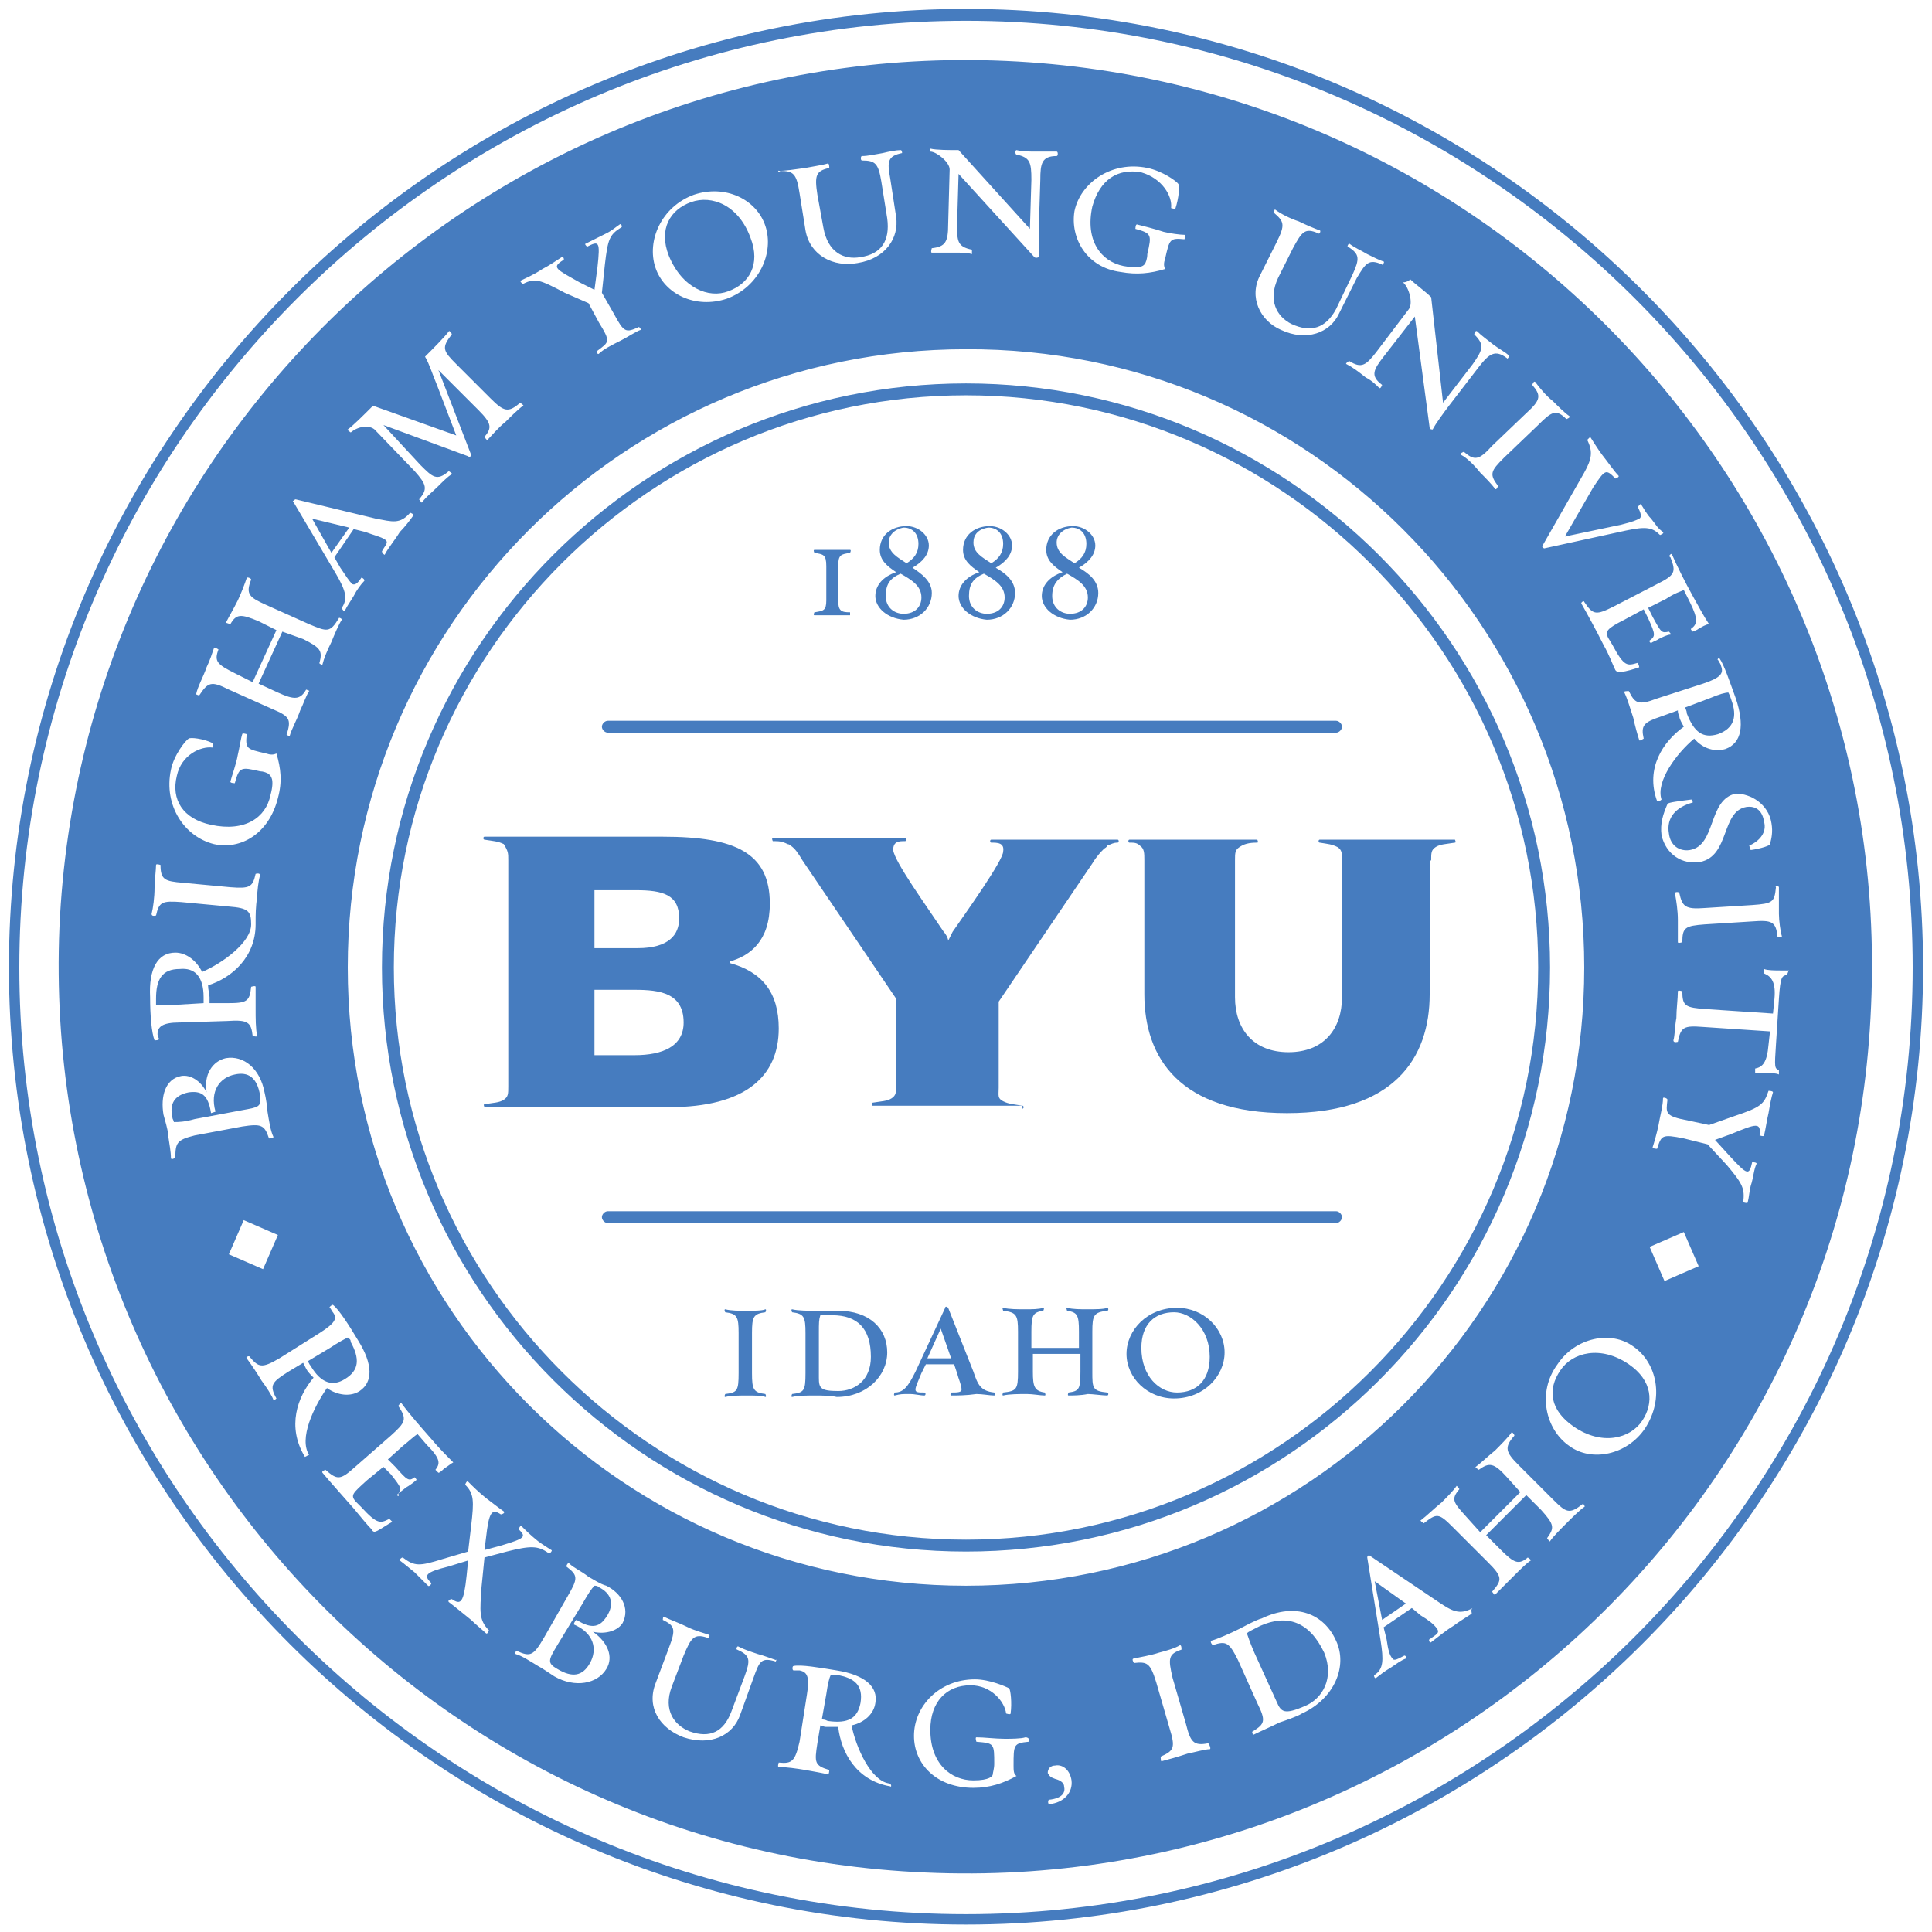 <?xml version="1.0" encoding="utf-8"?>
<!-- Generator: Adobe Illustrator 18.0.0, SVG Export Plug-In . SVG Version: 6.00 Build 0)  -->
<!DOCTYPE svg PUBLIC "-//W3C//DTD SVG 1.1//EN" "http://www.w3.org/Graphics/SVG/1.1/DTD/svg11.dtd">
<svg version="1.1" id="Layer_1" xmlns="http://www.w3.org/2000/svg" xmlns:xlink="http://www.w3.org/1999/xlink" x="0px" y="0px"
	 viewBox="0 0 130 130" enable-background="new 0 0 130 130" xml:space="preserve">
<g>
	<path fill="#467CBF" d="M109.6,91.8c-1.9-1.3-3.8-0.8-4.6,0.4c-0.9,1.3-0.7,2.7,0.9,3.8c1.9,1.3,3.8,0.8,4.6-0.4
		C111.3,94.4,111.2,92.9,109.6,91.8"/>
	<path fill="#467CBF" d="M1.3,65.1C1.3,30,29.9,1.4,65,1.4c35.1,0,63.7,28.6,63.7,63.7c0,35.1-28.6,63.7-63.7,63.7
		C29.9,128.8,1.3,100.2,1.3,65.1 M0.6,65.1c0,35.5,28.9,64.4,64.4,64.4c35.5,0,64.4-28.9,64.4-64.4S100.5,0.6,65,0.6
		C29.5,0.6,0.6,29.6,0.6,65.1"/>
	<path fill="#467CBF" d="M26.5,65.1c0-21.2,17.3-38.5,38.5-38.5s38.5,17.3,38.5,38.5c0,21.2-17.3,38.5-38.5,38.5
		S26.5,86.3,26.5,65.1 M25.7,65.1c0,21.6,17.6,39.3,39.3,39.3s39.3-17.6,39.3-39.3S86.6,25.8,65,25.8S25.7,43.4,25.7,65.1"/>
	<path fill="#467CBF" d="M56.1,41.4c-0.4,0-1,0-1.3,0c-0.1,0,0-0.2,0-0.2c0.6-0.1,0.8-0.1,0.8-0.8v-2.3c0-0.8-0.2-0.8-0.8-0.9
		c0,0-0.1-0.2,0-0.2c0.3,0,0.9,0,1.3,0c0.3,0,0.9,0,1.1,0c0.1,0,0,0.2,0,0.2c-0.6,0.1-0.8,0.1-0.8,0.9v2.3c0,0.7,0.2,0.8,0.8,0.8
		c0,0,0,0.2,0,0.2C57,41.4,56.4,41.4,56.1,41.4"/>
	<path fill="#467CBF" d="M59.8,36.5c0,0.7,0.6,1,1.2,1.4c0.5-0.3,0.8-0.7,0.8-1.3c0-0.7-0.4-1.1-1-1.1C60.2,35.6,59.8,36,59.8,36.5
		 M59.6,40.1c0,0.8,0.6,1.2,1.2,1.2c0.8,0,1.2-0.5,1.2-1.1c0-0.8-0.7-1.2-1.4-1.6C59.9,38.9,59.6,39.3,59.6,40.1 M58.9,40.1
		c0-0.7,0.5-1.3,1.4-1.6c-0.6-0.4-1.1-0.8-1.1-1.5c0-1,0.8-1.6,1.8-1.6c0.8,0,1.5,0.6,1.5,1.3c0,0.6-0.4,1.1-1.1,1.5
		c0.6,0.4,1.3,0.9,1.3,1.7c0,1-0.8,1.8-1.9,1.8C59.7,41.6,58.9,40.9,58.9,40.1"/>
	<path fill="#467CBF" d="M65.5,36.5c0,0.7,0.6,1,1.2,1.4c0.5-0.3,0.8-0.7,0.8-1.3c0-0.7-0.4-1.1-1-1.1C65.8,35.6,65.5,36,65.5,36.5
		 M65.2,40.1c0,0.8,0.6,1.2,1.2,1.2c0.8,0,1.2-0.5,1.2-1.1c0-0.8-0.7-1.2-1.4-1.6C65.5,38.9,65.2,39.3,65.2,40.1 M64.5,40.1
		c0-0.7,0.5-1.3,1.4-1.6c-0.6-0.4-1.1-0.8-1.1-1.5c0-1,0.8-1.6,1.8-1.6c0.8,0,1.5,0.6,1.5,1.3c0,0.6-0.4,1.1-1.1,1.5
		c0.7,0.4,1.3,0.9,1.3,1.7c0,1-0.8,1.8-1.9,1.8C65.3,41.6,64.5,40.9,64.5,40.1"/>
	<path fill="#467CBF" d="M71.1,36.5c0,0.7,0.6,1,1.2,1.4c0.5-0.3,0.8-0.7,0.8-1.3c0-0.7-0.4-1.1-1-1.1C71.5,35.6,71.1,36,71.1,36.5
		 M70.8,40.1c0,0.8,0.6,1.2,1.2,1.2c0.8,0,1.2-0.5,1.2-1.1c0-0.8-0.7-1.2-1.4-1.6C71.2,38.9,70.8,39.3,70.8,40.1 M70.1,40.1
		c0-0.7,0.5-1.3,1.4-1.6c-0.6-0.4-1.1-0.8-1.1-1.5c0-1,0.8-1.6,1.8-1.6c0.8,0,1.5,0.6,1.5,1.3c0,0.6-0.4,1.1-1.1,1.5
		c0.7,0.4,1.3,0.9,1.3,1.7c0,1-0.8,1.8-1.9,1.8C70.9,41.6,70.1,40.9,70.1,40.1"/>
	<path fill="#467CBF" d="M17.5,73.7c-0.2-1.2-0.8-1.6-1.7-1.4c-1,0.2-1.7,1.1-1.3,2.5c0,0-0.3,0.1-0.3,0.1c-0.2-1.3-0.7-1.5-1.5-1.4
		c-1,0.2-1.3,0.8-1.1,1.7c0,0.1,0.1,0.2,0.1,0.3c0.3,0,0.7,0,1.4-0.2l3.2-0.6C17.4,74.5,17.6,74.5,17.5,73.7"/>
	<path fill="#467CBF" d="M12,67.6l1.7-0.1c0-0.1,0-0.2,0-0.4c0-1.4-0.6-2-1.6-1.9c-1.2,0-1.6,0.7-1.6,2c0,0.2,0,0.2,0,0.4
		C10.8,67.6,11.2,67.6,12,67.6"/>
	<polygon fill="#467CBF" points="21,34.9 22.3,37.2 23.5,35.5 	"/>
	<path fill="#467CBF" d="M49,19.6c1.4-0.5,2.2-1.8,1.5-3.6c-0.8-2.2-2.6-2.9-4-2.4c-1.4,0.5-2.2,1.8-1.5,3.6
		C45.9,19.4,47.7,20.1,49,19.6"/>
	<path fill="#467CBF" d="M116.3,46.6c-0.2,0-0.6,0.1-1.3,0.4l-1.6,0.6c0,0.1,0.1,0.2,0.1,0.4c0.5,1.3,1.1,1.7,2.1,1.4
		c1.1-0.4,1.3-1.2,0.9-2.3C116.4,46.8,116.4,46.8,116.3,46.6"/>
	<path fill="#467CBF" d="M23.4,90c-0.2,0.1-0.6,0.3-1.2,0.7l-1.5,0.9c0.1,0.1,0.1,0.2,0.2,0.3c0.7,1.2,1.5,1.4,2.3,0.9
		c1-0.6,1-1.4,0.4-2.5C23.6,90.1,23.5,90.1,23.4,90"/>
	<path fill="#467CBF" d="M40.3,106.8c-0.1-0.1-0.2-0.1-0.3-0.1c-0.2,0.2-0.4,0.5-0.8,1.2l-1.7,2.8c-0.6,1-0.7,1.2,0,1.6
		c1,0.6,1.7,0.5,2.2-0.4c0.5-0.9,0.3-2-1.1-2.6c0,0,0.1-0.3,0.2-0.3c1.1,0.7,1.6,0.4,2-0.2C41.4,107.9,41.1,107.2,40.3,106.8"/>
	<path fill="#467CBF" d="M57.9,114.6c0.2-1.2-0.4-1.7-1.6-1.9c-0.2,0-0.2,0-0.4,0c-0.1,0.2-0.2,0.6-0.3,1.3l-0.3,1.7
		c0.1,0,0.2,0,0.4,0.1C57.1,116,57.7,115.6,57.9,114.6"/>
	<path fill="#467CBF" d="M84.8,109.4c-0.6,0.3-0.8,0.4-0.9,0.5c0.1,0.3,0.2,0.6,0.5,1.3l1.5,3.3c0.3,0.7,0.5,0.9,1.9,0.3
		c1.2-0.5,2-1.9,1.3-3.6C88.1,109.1,86.6,108.6,84.8,109.4"/>
	<polygon fill="#467CBF" points="93,109 94.6,107.9 92.5,106.4 	"/>
	<path fill="#467CBF" d="M120.2,65.6c-0.3,0.1-0.4,0.1-0.5,1.6l-0.2,3.1c-0.1,1.5-0.1,1.6,0.2,1.7c0,0,0,0.3,0,0.3
		c-0.2-0.1-0.6-0.1-0.9-0.1c-0.2,0-0.5,0-0.7,0c0,0,0-0.3,0-0.3c0.5-0.1,0.8-0.4,0.9-1.6l0.1-0.9l-4.5-0.3c-1.3-0.1-1.5,0-1.7,1
		c0,0-0.3,0.1-0.3-0.1c0.1-0.3,0.1-1,0.2-1.5c0-0.6,0.1-1.3,0.1-1.8c0-0.1,0.3,0,0.3,0c0,1,0.2,1.1,1.6,1.2l4.5,0.3l0.1-1
		c0.1-1.1-0.2-1.5-0.7-1.7c0-0.1,0-0.3,0-0.3c0.2,0.1,0.8,0.1,1.1,0.1c0.1,0,0.3,0,0.6,0C120.3,65.3,120.3,65.6,120.2,65.6
		 M119,74.9c-0.1,0.4-0.2,1.1-0.3,1.5c0,0.1-0.3,0-0.3,0c0.1-0.9-0.2-0.8-1.9-0.1l-1.1,0.4l1,1.1c1.2,1.3,1.3,1.3,1.5,0.4
		c0,0,0.3,0,0.3,0.1c-0.2,0.4-0.2,0.9-0.4,1.5c-0.1,0.4-0.1,0.7-0.2,1.1c0,0.1-0.3,0-0.3,0c0.1-0.9,0-1.2-1.1-2.5l-1.3-1.4l-1.6-0.4
		c-1.5-0.3-1.5-0.2-1.8,0.7c0,0-0.3,0-0.3-0.1c0.1-0.3,0.3-1,0.4-1.5c0.1-0.6,0.3-1.3,0.3-1.8c0-0.1,0.3,0,0.3,0.1
		c-0.1,0.9-0.2,1.1,1.4,1.4l1.4,0.3l1.7-0.6c1.8-0.6,2-0.8,2.3-1.7c0,0,0.3,0,0.3,0.1C119.2,73.8,119.1,74.3,119,74.9 M112,86.2
		l-1-2.3l2.3-1l1,2.3L112,86.2z M110.7,96.1c-1.2,1.8-3.6,2.3-5.1,1.2c-1.6-1.1-2.2-3.6-0.8-5.5c1.2-1.8,3.6-2.3,5.1-1.2
		C111.5,91.7,112,94.1,110.7,96.1 M106.6,101.4c-0.3,0.2-0.9,0.8-1.2,1.1c-0.4,0.4-0.9,0.9-1.1,1.2c0,0.1-0.2-0.2-0.2-0.2
		c0.5-0.7,0.5-0.9-0.4-1.9l-1-1l-2.7,2.7l1,1c0.9,0.9,1.2,1,1.8,0.5c0,0,0.3,0.2,0.2,0.2c-0.3,0.2-0.7,0.6-1.1,1
		c-0.4,0.4-1,1-1.3,1.3c0,0.1-0.2-0.2-0.2-0.2c0.7-0.8,0.7-1-0.3-2l-2.3-2.3c-1-1-1.1-1-2-0.3c0,0-0.3-0.2-0.2-0.2
		c0.4-0.3,0.9-0.8,1.4-1.2c0.3-0.3,0.8-0.8,1-1.1c0-0.1,0.2,0.2,0.2,0.2c-0.6,0.7-0.4,0.9,0.5,1.9l0.9,1l2.7-2.7l-0.9-1
		c-0.9-1-1.2-1-1.9-0.5c0,0-0.3-0.2-0.2-0.2c0.4-0.3,0.8-0.7,1.3-1.1c0.3-0.3,0.9-0.9,1.1-1.2c0-0.1,0.2,0.1,0.2,0.2
		c-0.7,0.8-0.6,1.1,0.3,2l2.3,2.3c0.9,0.9,1.1,1,2,0.3C106.5,101.1,106.7,101.4,106.6,101.4 M99,108.6c-0.3,0.2-0.8,0.5-1.2,0.8
		c-0.5,0.3-1.1,0.8-1.5,1.1c-0.1,0.1-0.2-0.2-0.1-0.2c0.4-0.3,0.7-0.4,0.5-0.7c-0.2-0.3-0.6-0.6-1.1-0.9l-0.6-0.5l-1.9,1.3l0.2,0.8
		c0.1,0.7,0.2,1.1,0.4,1.3c0.1,0.2,0.4,0,0.8-0.2c0.1,0,0.2,0.2,0.1,0.2c-0.3,0.1-0.7,0.4-1,0.6c-0.5,0.3-0.6,0.4-1,0.7
		c-0.1,0.1-0.2-0.2-0.1-0.2c0.6-0.4,0.6-1,0.4-2.3l-0.9-5.6c0-0.1,0.1-0.2,0.2-0.1l4.6,3.1c0.9,0.6,1.4,0.9,2.3,0.4
		C98.9,108.3,99.1,108.6,99,108.6 M87.6,115.3c-0.3,0.2-1.2,0.5-1.5,0.6c-0.6,0.3-1.3,0.6-1.7,0.8c-0.1,0.1-0.2-0.2-0.1-0.2
		c0.8-0.5,0.9-0.7,0.3-1.9l-1.3-2.9c-0.6-1.2-0.8-1.3-1.7-1c0,0-0.2-0.2-0.1-0.3c0.4-0.1,1.3-0.5,1.9-0.8c0.2-0.1,1.1-0.6,1.5-0.7
		c2.3-1.1,4.2-0.3,5,1.5C90.7,112.1,89.8,114.3,87.6,115.3 M81.4,117.7c-0.3,0-1,0.2-1.5,0.3c-0.6,0.2-1.3,0.4-1.7,0.5
		c-0.1,0.1-0.1-0.2-0.1-0.3c0.9-0.4,1-0.6,0.6-1.9l-0.9-3.1c-0.4-1.3-0.6-1.4-1.5-1.3c0,0-0.2-0.3,0-0.3c0.4-0.1,1.1-0.2,1.7-0.4
		c0.4-0.1,1.1-0.3,1.4-0.5c0.1,0,0.1,0.2,0.1,0.3c-0.9,0.3-0.9,0.6-0.6,1.9l0.9,3.1c0.3,1.2,0.5,1.5,1.5,1.3
		C81.4,117.4,81.5,117.7,81.4,117.7 M70.6,121.4c-0.1,0-0.1-0.3,0-0.3c0.9-0.1,1.1-0.5,1-0.9c0-0.2-0.2-0.4-0.6-0.5
		c-0.3-0.1-0.4-0.2-0.5-0.4c0-0.3,0.2-0.5,0.5-0.5c0.5-0.1,1,0.3,1.1,1C72.2,120.6,71.6,121.3,70.6,121.4 M69.2,117.2
		c-1,0.1-1,0.2-1,1.6c0,0.3,0,0.6,0.2,0.7c-0.9,0.5-1.8,0.8-2.9,0.8c-2.5,0-4-1.6-4-3.5c0-2,1.7-3.8,4.1-3.8c1,0,2.1,0.5,2.3,0.6
		c0.1,0.1,0.2,1,0.1,1.7c0,0.1-0.3,0-0.3,0c-0.1-0.8-1-1.9-2.4-1.9c-1.6,0-2.7,1.1-2.7,3c0,2.3,1.4,3.4,2.9,3.4
		c1.1,0,1.3-0.3,1.3-0.4c0-0.1,0.1-0.4,0.1-0.7c0-1.4,0-1.4-1.2-1.5c0,0-0.1-0.3,0-0.3c0.5,0,1.3,0.1,1.9,0.1c0.4,0,1.1,0,1.4-0.1
		C69.3,116.9,69.3,117.2,69.2,117.2 M59.9,120.2c-2.3-0.4-3.3-2.3-3.5-4c-0.3,0-0.6,0-0.8,0c-0.2,0-0.3-0.1-0.4-0.1l-0.2,1.2
		c-0.2,1.3-0.2,1.5,0.8,1.8c0,0,0,0.3-0.1,0.3c-0.3-0.1-1-0.2-1.5-0.3c-0.6-0.1-1.3-0.2-1.8-0.2c-0.1,0,0-0.3,0-0.3
		c0.9,0.1,1.1-0.1,1.4-1.4l0.5-3.2c0.2-1.2,0-1.5-0.5-1.6c-0.1,0-0.2,0-0.4,0c-0.1,0-0.1-0.3,0-0.3c0.5-0.1,1.7,0.1,2.9,0.3
		c1.9,0.3,2.8,1.1,2.6,2.2c-0.1,0.7-0.7,1.3-1.6,1.5c0.3,1.5,1.3,3.7,2.5,3.9C60,120,60,120.3,59.9,120.2 M52.2,111.8
		c-1-0.3-1.1,0-1.5,1.1l-0.9,2.5c-0.5,1.4-2,2.1-3.8,1.5c-1.6-0.6-2.5-2-1.9-3.6l0.9-2.4c0.5-1.3,0.4-1.5-0.4-1.9c0,0,0-0.3,0.1-0.2
		c0.4,0.2,1,0.4,1.6,0.7c0.4,0.2,1.1,0.4,1.4,0.5c0.1,0,0,0.3-0.1,0.2c-0.9-0.3-1.1,0-1.6,1.2l-0.8,2.1c-0.6,1.6,0.2,2.6,1.2,3
		c1.4,0.5,2.3,0,2.8-1.3l0.9-2.4c0.4-1.1,0.4-1.4-0.5-1.8c-0.1,0,0-0.3,0.1-0.2c0.4,0.2,0.7,0.3,1.3,0.5c0.4,0.1,0.9,0.3,1.2,0.4
		C52.3,111.6,52.2,111.8,52.2,111.8 M41.9,109.2c-0.3,0.5-1.1,0.8-2,0.6c1,0.7,1.4,1.7,0.9,2.5c-0.6,1-2.1,1.3-3.5,0.5
		c-0.3-0.2-0.9-0.6-1.1-0.7c-0.5-0.3-1.1-0.7-1.5-0.8c-0.1-0.1,0.1-0.3,0.1-0.2c0.9,0.4,1.1,0.3,1.8-0.9l1.6-2.8
		c0.7-1.2,0.7-1.4-0.1-2c0,0,0.1-0.3,0.2-0.2c0.3,0.3,0.8,0.5,1.3,0.9c0.2,0.1,0.8,0.5,1.2,0.6C41.8,107.2,42.4,108.2,41.9,109.2
		 M32.9,109.7c0,0-0.1,0.3-0.2,0.2c-0.2-0.2-0.7-0.6-1-0.9c-0.5-0.4-1.1-0.9-1.5-1.2c-0.1-0.1,0.1-0.2,0.2-0.2
		c0.6,0.4,0.8,0.3,1-1.6l0.1-1l-1.3,0.4c-1.6,0.4-1.7,0.6-1.2,1.1c0.1,0-0.1,0.3-0.2,0.2c-0.2-0.2-0.6-0.6-0.9-0.9
		c-0.5-0.4-0.6-0.5-1-0.8c-0.1,0,0.1-0.2,0.2-0.2c0.8,0.6,1.1,0.6,2.7,0.1l1.7-0.5l0.2-1.7c0.2-1.7,0.2-2.2-0.4-2.8
		c0,0,0.1-0.3,0.2-0.2c0.3,0.3,0.7,0.7,1.2,1.1c0.4,0.3,0.9,0.7,1.2,0.9c0.1,0.1-0.1,0.2-0.2,0.2c-0.6-0.4-0.8-0.2-1,1.6l-0.1,0.8
		l1.1-0.3c1.7-0.5,1.7-0.6,1.2-1.1c0,0,0.1-0.3,0.2-0.2c0.3,0.3,0.6,0.6,1.1,1c0.4,0.3,0.6,0.4,0.9,0.6c0.1,0-0.1,0.3-0.2,0.2
		c-0.7-0.5-1.2-0.5-2.8-0.1l-1.5,0.4l-0.2,2C32.3,108.4,32.2,109,32.9,109.7 M26.7,100.6c0.4-0.4,0.3-0.5-0.4-1.4l-0.5-0.5l-1.1,0.9
		c-1,0.9-1.1,1-0.8,1.4l0.4,0.4c1.1,1.2,1.3,1.1,1.9,0.8c0,0,0.2,0.2,0.2,0.2c-0.2,0.1-0.8,0.5-1,0.6c-0.2,0.1-0.3,0.1-0.4-0.1
		c-0.3-0.3-0.7-0.8-1.2-1.4c-0.7-0.8-1.6-1.8-2.1-2.4c-0.1-0.1,0.2-0.2,0.2-0.2c0.8,0.7,1,0.7,2-0.2l2.4-2.1c1-0.9,1.1-1.1,0.5-2
		c0,0,0.2-0.3,0.2-0.2c0.5,0.7,1.3,1.6,2,2.4c0.5,0.6,1,1.1,1.5,1.6c-0.2,0.1-0.4,0.3-0.6,0.4c-0.1,0.1-0.3,0.3-0.4,0.3
		c0,0-0.2-0.2-0.2-0.2c0.3-0.4,0.4-0.7-0.6-1.7l-0.6-0.7c-0.2,0.1-0.5,0.4-1,0.8l-1,0.9l0.5,0.5c0.8,0.9,0.9,1,1.3,0.7
		c0,0,0.2,0.2,0.1,0.2c-0.1,0.1-0.5,0.4-0.7,0.5c-0.1,0.1-0.4,0.3-0.5,0.4C26.9,100.8,26.7,100.6,26.7,100.6 M20.5,98
		c-1.2-2-0.5-4,0.6-5.3c-0.2-0.2-0.4-0.4-0.5-0.6c-0.1-0.2-0.1-0.2-0.2-0.4l-1,0.6c-1.1,0.7-1.3,0.9-0.8,1.8c0,0-0.2,0.2-0.2,0.1
		c-0.1-0.3-0.5-0.9-0.8-1.3c-0.3-0.5-0.7-1.1-1-1.5c-0.1-0.1,0.2-0.2,0.2-0.1c0.6,0.7,0.8,0.8,2,0.1l2.7-1.7c1.1-0.7,1.2-1,0.9-1.4
		c-0.1-0.1-0.1-0.2-0.2-0.3c-0.1,0,0.1-0.2,0.2-0.2c0.4,0.3,1.1,1.4,1.7,2.4c1,1.6,1,2.8,0.1,3.4c-0.6,0.4-1.5,0.3-2.2-0.2
		c-0.9,1.3-1.9,3.4-1.2,4.5C20.7,97.9,20.5,98.1,20.5,98 M16.4,82.1l2.3,1l-1,2.3l-2.3-1L16.4,82.1z M11.8,77.9c0,0-0.3,0.2-0.3,0
		c0-0.4-0.1-0.9-0.2-1.6c0-0.3-0.2-0.9-0.3-1.3c-0.2-1.2,0.1-2.4,1.2-2.6c0.6-0.1,1.3,0.3,1.7,1.1c-0.2-1.2,0.4-2.1,1.3-2.3
		c1.2-0.2,2.3,0.7,2.6,2.3c0.1,0.4,0.2,1.1,0.2,1.3c0.1,0.6,0.2,1.3,0.4,1.7c0,0.1-0.3,0.1-0.3,0.1c-0.3-0.9-0.5-1-1.8-0.8l-3.2,0.6
		C11.9,76.7,11.8,76.9,11.8,77.9 M10.7,69.9c0,0.1-0.2,0.1-0.3,0.1c-0.2-0.5-0.3-1.7-0.3-2.9c-0.1-1.9,0.5-3,1.7-3
		c0.7,0,1.4,0.5,1.8,1.3c1.4-0.6,3.3-2,3.3-3.2c0-0.9-0.2-1.1-1.5-1.2l-3.2-0.3c-1.3-0.1-1.5,0-1.7,0.9c0,0-0.3,0.1-0.3-0.1
		c0.1-0.4,0.2-1.1,0.2-1.8c0-0.4,0.1-1.2,0.1-1.5c0-0.1,0.3,0,0.3,0c0,1,0.3,1.1,1.5,1.2l3.2,0.3c1.3,0.1,1.5,0,1.7-0.9
		c0,0,0.3-0.1,0.3,0.1c-0.1,0.3-0.2,1.1-0.2,1.5c-0.1,0.6-0.1,1.2-0.1,1.6c0,0,0,0,0,0c0,0,0,0.1,0,0.1c0,0,0,0,0,0.1c0,0,0,0,0,0
		c0,2.2-1.6,3.6-3.2,4.1c0,0.3,0.1,0.6,0.1,0.8c0,0.2,0,0.3,0,0.4l1.2,0c1.3,0,1.5-0.1,1.6-1.1c0,0,0.3-0.1,0.3,0c0,0.3,0,1.1,0,1.5
		c0,0.6,0,1.3,0.1,1.8c0,0.1-0.3,0-0.3,0c-0.1-0.9-0.3-1.1-1.7-1l-3.2,0.1c-1.2,0-1.5,0.3-1.5,0.8C10.6,69.6,10.6,69.7,10.7,69.9
		 M11.5,51.8c0.2-1,1-2,1.2-2.1c0.1-0.1,1,0,1.6,0.3c0.1,0,0,0.3,0,0.3c-0.8-0.1-2.1,0.5-2.4,1.9c-0.4,1.6,0.4,2.9,2.3,3.3
		c2.3,0.5,3.7-0.5,4-2c0.3-1.1,0-1.3-0.1-1.4c-0.1-0.1-0.4-0.2-0.6-0.2c-1.3-0.3-1.4-0.3-1.7,0.8c0,0-0.3,0-0.3-0.1
		c0.1-0.4,0.4-1.2,0.5-1.8c0.1-0.4,0.2-1.1,0.3-1.4c0-0.1,0.3,0,0.3,0c-0.1,1,0,1,1.3,1.3c0.3,0.1,0.5,0.1,0.7,0
		c0.3,1,0.4,1.9,0.1,3c-0.6,2.4-2.5,3.5-4.3,3.1C12.4,56.3,11,54.2,11.5,51.8 M13.9,44.9c0.2-0.4,0.4-1,0.5-1.3
		c0-0.1,0.3,0.1,0.3,0.1c-0.3,0.8-0.1,1,1.1,1.6l1.2,0.6l1.6-3.5l-1.2-0.6c-1.2-0.5-1.5-0.5-1.9,0.2c0,0-0.3-0.1-0.3-0.1
		c0.2-0.4,0.5-0.9,0.8-1.5c0.2-0.4,0.5-1.2,0.6-1.5c0-0.1,0.3,0,0.3,0.1c-0.4,1-0.1,1.2,1,1.7l2.9,1.3c1.2,0.5,1.4,0.6,2-0.4
		c0-0.1,0.3,0.1,0.2,0.1c-0.2,0.3-0.5,1-0.7,1.5c-0.3,0.6-0.5,1.1-0.6,1.5c0,0.1-0.3-0.1-0.2-0.1c0.2-0.8,0.1-1-1.1-1.6L19,42.5
		L17.4,46l1.3,0.6c1.1,0.5,1.5,0.5,1.9-0.2c0,0,0.3,0.1,0.2,0.1c-0.2,0.3-0.4,0.9-0.6,1.3c-0.2,0.6-0.6,1.3-0.7,1.7
		c0,0.1-0.3-0.1-0.2-0.1c0.3-1,0.2-1.2-1-1.7l-2.9-1.3c-1.2-0.6-1.4-0.5-2,0.4c0,0-0.3-0.1-0.2-0.1C13.3,46.2,13.7,45.5,13.9,44.9
		 M19.9,33.6l5.4,1.3c1.1,0.2,1.6,0.4,2.3-0.4c0,0,0.3,0.1,0.2,0.2c-0.2,0.3-0.6,0.8-0.9,1.1c-0.3,0.5-0.8,1.1-1,1.5
		c0,0.1-0.2-0.1-0.2-0.2c0.2-0.4,0.5-0.6,0.2-0.8c-0.3-0.2-0.8-0.3-1.3-0.5l-0.8-0.2l-1.3,1.9l0.4,0.7c0.4,0.6,0.6,0.9,0.8,1.1
		c0.2,0.1,0.4-0.1,0.6-0.4c0-0.1,0.3,0.1,0.2,0.2c-0.2,0.2-0.5,0.6-0.7,1c-0.3,0.5-0.4,0.6-0.6,1c0,0.1-0.2-0.1-0.2-0.2
		c0.4-0.6,0.3-1.1-0.4-2.3l-2.9-4.9C19.8,33.7,19.8,33.6,19.9,33.6 M23.4,28.9c0.4-0.3,1-0.9,1.7-1.6l5.6,2l-1.3-3.4
		c-0.3-0.7-0.5-1.4-0.8-1.9c0.5-0.5,1.3-1.3,1.6-1.7c0-0.1,0.2,0.1,0.2,0.2c-0.7,0.9-0.6,1.1,0.3,2l2.3,2.3c0.9,0.9,1.2,1,2,0.3
		c0,0,0.3,0.2,0.2,0.2c-0.3,0.2-0.9,0.8-1.2,1.1c-0.5,0.4-0.9,0.9-1.2,1.2c0,0.1-0.2-0.2-0.2-0.2c0.5-0.6,0.5-0.9-0.4-1.8l-2.7-2.7
		l2.2,5.7c0,0.1-0.1,0.2-0.2,0.1l-5.7-2.1l2.5,2.7c0.8,0.8,1.1,1.1,1.9,0.4c0,0,0.3,0.2,0.2,0.2c-0.3,0.2-0.6,0.5-0.9,0.8
		c-0.4,0.4-0.8,0.7-1.1,1.1c0,0.1-0.2-0.2-0.2-0.2c0.6-0.7,0.5-1-0.3-1.9L25.3,29c-0.3-0.4-1.1-0.4-1.7,0.1
		C23.6,29.1,23.3,28.9,23.4,28.9 M35,18.9c0.4-0.2,0.9-0.4,1.5-0.8c0.4-0.2,1-0.6,1.3-0.8c0.1-0.1,0.2,0.2,0.1,0.2
		c-0.8,0.5-0.5,0.6,1.1,1.5l1,0.5l0.2-1.5c0.2-1.8,0.1-1.8-0.7-1.4c0,0-0.2-0.2-0.1-0.2c0.4-0.2,0.8-0.4,1.4-0.7
		c0.4-0.2,0.6-0.4,0.9-0.6c0.1-0.1,0.2,0.2,0.1,0.2c-0.8,0.5-0.9,0.8-1.1,2.5l-0.2,1.9l0.8,1.4c0.7,1.3,0.8,1.3,1.7,0.9
		c0,0,0.2,0.2,0.1,0.2c-0.3,0.1-0.9,0.5-1.3,0.7c-0.6,0.3-1.2,0.6-1.5,0.9c-0.1,0.1-0.2-0.2-0.1-0.2c0.8-0.6,0.9-0.6,0.1-1.9
		l-0.7-1.3L38,19.7c-1.7-0.9-2-1-2.8-0.6C35.1,19.1,35,18.9,35,18.9 M46.7,13.1c2.1-0.7,4.2,0.3,4.8,2.1c0.6,1.8-0.4,4.1-2.6,4.9
		c-2.1,0.7-4.2-0.3-4.8-2.1C43.5,16.2,44.5,13.9,46.7,13.1 M52.4,11.5c0.4,0,1.1-0.1,1.8-0.2c0.5-0.1,1.2-0.2,1.5-0.3
		c0.1,0,0.1,0.2,0.1,0.3c-0.9,0.2-1,0.5-0.8,1.8l0.4,2.2c0.3,1.7,1.4,2.2,2.5,2c1.4-0.2,2-1.1,1.8-2.6l-0.4-2.5
		c-0.2-1.2-0.4-1.4-1.3-1.4c-0.1,0-0.1-0.3,0-0.3c0.4,0,0.8-0.1,1.4-0.2c0.4-0.1,0.9-0.2,1.2-0.2c0.1,0,0.1,0.2,0.1,0.2
		c-1,0.2-1,0.6-0.8,1.7l0.4,2.6c0.2,1.4-0.7,2.8-2.6,3.1c-1.6,0.3-3.2-0.5-3.5-2.2l-0.4-2.5c-0.2-1.3-0.4-1.5-1.3-1.5
		C52.4,11.7,52.3,11.4,52.4,11.5 M62.6,10c0.4,0.1,1.3,0.1,1.9,0.1l4.8,5.3l0.1-3.3c0-1.2-0.1-1.5-1-1.7c-0.1,0-0.1-0.3,0-0.3
		c0.4,0.1,0.8,0.1,1.4,0.1c0.5,0,0.9,0,1.3,0c0.1,0,0.1,0.3,0,0.3c-1,0-1.1,0.5-1.1,1.6l-0.1,3.2c0,0.5,0,1.5,0,2c0,0-0.2,0.1-0.3,0
		l-5.1-5.6l-0.1,3.4c0,1.1,0,1.5,1,1.7c0,0,0,0.3,0,0.3c-0.3-0.1-0.7-0.1-1.2-0.1c-0.6,0-1.1,0-1.5,0c-0.1,0,0-0.3,0-0.3
		c0.9-0.1,1.1-0.4,1.1-1.6l0.1-3.7c0-0.5-0.9-1.2-1.3-1.2C62.6,10.3,62.5,10,62.6,10 M72.3,14.2c0.4-1.9,2.5-3.4,4.9-2.9
		c1,0.2,2,0.9,2.1,1.1c0.1,0.1,0,1-0.2,1.6c0,0.1-0.3,0-0.3,0c0.1-0.8-0.6-2-2-2.4c-1.6-0.3-2.8,0.5-3.3,2.3c-0.5,2.3,0.6,3.7,2.1,4
		c1.1,0.2,1.3,0,1.4-0.1c0.1-0.1,0.2-0.4,0.2-0.7c0.3-1.3,0.3-1.4-0.8-1.7c0,0,0-0.3,0.1-0.3c0.4,0.1,1.2,0.3,1.8,0.5
		c0.4,0.1,1.1,0.2,1.4,0.2c0.1,0,0,0.3,0,0.3c-1-0.1-1,0-1.3,1.3c-0.1,0.3-0.1,0.5,0,0.7c-1,0.3-1.9,0.4-3,0.2
		C73.1,18,72,16,72.3,14.2 M84.8,18.5l1.1-2.2c0.6-1.2,0.5-1.4-0.2-2c0,0,0.1-0.3,0.1-0.2c0.4,0.3,1,0.6,1.6,0.8
		c0.4,0.2,1.1,0.5,1.4,0.6c0.1,0,0,0.3-0.1,0.2c-0.9-0.4-1.1-0.1-1.7,1l-1,2c-0.7,1.5-0.1,2.6,0.9,3.1c1.3,0.6,2.3,0.3,3-1l1.1-2.3
		c0.5-1.1,0.5-1.4-0.3-1.9c-0.1,0,0.1-0.3,0.1-0.2c0.4,0.3,0.7,0.4,1.2,0.7c0.4,0.2,0.8,0.4,1.1,0.5c0.1,0-0.1,0.3-0.1,0.2
		c-0.9-0.4-1.1-0.1-1.7,0.9l-1.2,2.4c-0.6,1.3-2.2,1.9-3.9,1.1C84.8,21.6,84,20,84.8,18.5 M94.9,18.8c0.3,0.3,1,0.8,1.4,1.2l0.8,7.1
		l2-2.6c0.7-1,0.8-1.3,0.1-2c0-0.1,0.1-0.3,0.2-0.2c0.3,0.3,0.6,0.5,1.1,0.9c0.4,0.3,0.8,0.5,1,0.7c0.1,0.1-0.1,0.3-0.1,0.2
		c-0.8-0.6-1.2-0.3-1.9,0.6l-2,2.6c-0.3,0.4-0.9,1.2-1.1,1.6c0,0-0.2,0-0.2-0.1l-1-7.5l-2.1,2.7c-0.7,0.9-0.9,1.3-0.1,1.9
		c0,0-0.1,0.3-0.2,0.2c-0.2-0.2-0.5-0.5-0.9-0.7c-0.5-0.4-0.9-0.7-1.3-0.9c-0.1,0,0.1-0.2,0.2-0.2c0.8,0.5,1.1,0.3,1.8-0.6l2.2-2.9
		c0.3-0.4,0-1.5-0.4-1.8C94.7,19,94.9,18.8,94.9,18.8 M103.1,25.9c0,0,0.1-0.3,0.2-0.2c0.3,0.4,0.7,0.9,1.2,1.3
		c0.3,0.3,0.8,0.8,1.1,1c0.1,0.1-0.2,0.2-0.2,0.2c-0.7-0.7-1-0.5-1.9,0.4l-2.3,2.2c-0.9,0.9-1,1.1-0.4,1.9c0,0-0.1,0.3-0.2,0.2
		c-0.2-0.3-0.7-0.8-1-1.1c-0.4-0.5-0.9-1-1.3-1.2c-0.1-0.1,0.2-0.2,0.2-0.2c0.7,0.6,1,0.6,1.9-0.4l2.3-2.2
		C103.7,26.9,103.7,26.6,103.1,25.9 M106.8,29.6c0,0,0.2-0.2,0.2-0.2c0.2,0.3,0.5,0.8,0.8,1.2c0.4,0.5,0.8,1.1,1.1,1.4
		c0.1,0.1-0.2,0.2-0.2,0.2c-0.3-0.3-0.5-0.5-0.7-0.4c-0.2,0.1-0.4,0.4-0.8,1l-1.9,3.3l3.8-0.8c0.8-0.2,1-0.3,1.2-0.4
		c0.2-0.1,0.1-0.4-0.1-0.8c0,0,0.2-0.2,0.2-0.2c0.2,0.3,0.4,0.7,0.7,1c0.4,0.5,0.4,0.6,0.8,0.9c0.1,0.1-0.2,0.2-0.2,0.2
		c-0.5-0.5-0.9-0.6-2.3-0.3l-5.5,1.2c0,0-0.2-0.1-0.1-0.2l2.8-4.9C107.1,30.9,107.2,30.4,106.8,29.6 M106.6,65.1
		c0,23-18.6,41.6-41.6,41.6c-23,0-41.6-18.6-41.6-41.6c0-23,18.6-41.6,41.6-41.6C88,23.4,106.6,42.1,106.6,65.1 M112.5,37.3
		c0.3,0.7,0.9,1.9,1.4,2.8c0.4,0.7,0.7,1.3,1.1,1.9c-0.2,0-0.5,0.2-0.7,0.3c-0.1,0.1-0.4,0.2-0.4,0.2c0,0-0.2-0.2-0.1-0.2
		c0.4-0.3,0.5-0.6-0.1-1.8l-0.4-0.8c-0.2,0.1-0.6,0.2-1.2,0.6l-1.2,0.6l0.3,0.6c0.6,1.1,0.6,1.1,1.1,1c0,0,0.2,0.2,0.1,0.2
		c-0.2,0-0.6,0.2-0.8,0.3c-0.1,0.1-0.5,0.2-0.5,0.3c0,0-0.2-0.2-0.1-0.2c0.4-0.3,0.4-0.4-0.1-1.5l-0.3-0.6l-1.3,0.7
		c-1.2,0.6-1.3,0.8-1.1,1.2l0.3,0.5c0.8,1.5,1,1.4,1.7,1.2c0,0,0.1,0.2,0.1,0.3c-0.3,0.1-0.9,0.3-1.2,0.3c-0.2,0.1-0.3,0-0.4-0.1
		c-0.2-0.4-0.4-1-0.8-1.7c-0.5-1-1.1-2.1-1.5-2.8c0-0.1,0.2-0.2,0.2-0.1c0.6,0.9,0.8,0.9,2,0.3l2.9-1.5c1.2-0.6,1.3-0.8,0.9-1.8
		C112.2,37.4,112.5,37.2,112.5,37.3 M115.7,44.3c0.3,0.4,0.7,1.6,1.1,2.7c0.6,1.8,0.4,3-0.7,3.4c-0.7,0.2-1.5,0-2.1-0.7
		c-1.2,1-2.6,2.9-2.2,4.1c0,0-0.2,0.2-0.3,0.1c-0.8-2.2,0.4-4,1.8-5c-0.1-0.2-0.3-0.5-0.3-0.7c-0.1-0.2-0.1-0.3-0.1-0.4l-1.1,0.4
		c-1.2,0.4-1.4,0.6-1.2,1.5c0,0-0.3,0.2-0.3,0.1c-0.1-0.3-0.3-1-0.4-1.5c-0.2-0.6-0.4-1.3-0.6-1.7c-0.1-0.1,0.2-0.1,0.3-0.1
		c0.4,0.8,0.6,1,1.9,0.5l3.1-1c1.2-0.4,1.4-0.7,1.2-1.2c0-0.1-0.1-0.2-0.2-0.4C115.5,44.4,115.7,44.2,115.7,44.3 M119.2,55.4
		c0.1,0.6,0,1-0.1,1.4c0,0.1-0.6,0.3-1.3,0.4c0,0-0.1-0.3-0.1-0.3c0.7-0.3,1.2-0.9,1-1.6c-0.1-0.7-0.5-1.1-1.2-1
		c-1.7,0.3-1.1,3.3-3.1,3.7c-1.2,0.2-2.3-0.5-2.6-1.8c-0.1-0.8,0.1-1.4,0.4-2.1c0-0.1,0.8-0.2,1.6-0.3c0.1,0,0.1,0.2,0.1,0.2
		c-1.1,0.3-1.8,1-1.6,2.1c0.1,0.8,0.7,1.2,1.4,1.1c1.8-0.3,1.2-3.4,3.1-3.8C117.8,53.4,119,54.1,119.2,55.4 M119.7,59.7
		c0,0.4,0,1.1,0,1.8c0,0.4,0.1,1.2,0.2,1.5c0,0.1-0.3,0.1-0.3,0c-0.1-1-0.4-1.1-1.7-1l-3.2,0.2c-1.3,0.1-1.5,0.2-1.5,1.2
		c0,0-0.3,0.1-0.3,0c0-0.3,0-1.1,0-1.5c0-0.6-0.1-1.3-0.2-1.8c0-0.1,0.3-0.1,0.3,0c0.2,0.9,0.4,1.1,1.7,1l3.2-0.2
		c1.4-0.1,1.5-0.2,1.6-1.2C119.4,59.6,119.7,59.6,119.7,59.7 M67.7,4.1C34,2.6,5.5,28.7,4,62.4C2.6,96.1,28.7,124.6,62.3,126
		c33.7,1.5,62.2-24.6,63.6-58.3C127.4,34.1,101.3,5.6,67.7,4.1"/>
	<path fill="#467CBF" d="M40.9,81.5c-0.2,0-0.4,0.2-0.4,0.4c0,0.2,0.2,0.4,0.4,0.4h49c0.2,0,0.4-0.2,0.4-0.4c0-0.2-0.2-0.4-0.4-0.4
		H40.9z"/>
	<path fill="#467CBF" d="M40.9,48.5c-0.2,0-0.4,0.2-0.4,0.4c0,0.2,0.2,0.4,0.4,0.4h49c0.2,0,0.4-0.2,0.4-0.4c0-0.2-0.2-0.4-0.4-0.4
		H40.9z"/>
	<path fill="#467CBF" d="M34.2,57.9l0,15.2c0,0.5,0,0.7-0.3,0.9c-0.3,0.2-0.7,0.2-1.3,0.3c0,0,0,0,0,0c-0.1,0,0,0.2,0,0.2H45
		c5.2,0,7.4-2.1,7.4-5.3c0-2.4-1.1-3.8-3.3-4.4c0,0,0-0.1,0-0.1c1.4-0.4,2.7-1.4,2.7-3.9c0-3.4-2.3-4.5-7.2-4.5H32.6
		c-0.1,0-0.1,0.2,0,0.2c0,0,0,0,0,0c0.6,0.1,0.9,0.1,1.3,0.3C34.2,57.3,34.2,57.4,34.2,57.9 M40,70.7v-3.7c0-0.2,0-0.4,0-0.4
		s0.2,0,0.4,0h2c1.6,0,3.6,0,3.6,2.2c0,1.6-1.4,2.2-3.3,2.2h-2.3c-0.2,0-0.4,0-0.4,0S40,70.9,40,70.7 M40,63.5v-3.2
		c0-0.2,0-0.4,0-0.4s0.2,0,0.4,0h2.4c1.8,0,2.9,0.3,2.9,1.9c0,1.1-0.7,2-2.8,2h-2.5c-0.2,0-0.4,0-0.4,0S40,63.7,40,63.5"/>
	<path fill="#467CBF" d="M96.3,57.9c0-0.5,0-0.7,0.3-0.9c0.3-0.2,0.7-0.2,1.3-0.3c0,0,0,0,0,0c0.1,0,0-0.2,0-0.2l-9.1,0
		c-0.1,0-0.1,0.2,0,0.2c0,0,0,0,0,0c0.6,0.1,0.8,0.1,1.2,0.3c0.3,0.2,0.3,0.4,0.3,0.9v9.2c0,2.1-1.2,3.7-3.6,3.7
		c-2.4,0-3.6-1.6-3.6-3.7v-9.2c0-0.5,0-0.7,0.3-0.9c0.3-0.2,0.6-0.3,1.2-0.3c0,0,0,0,0,0c0.1,0,0-0.2,0-0.2h-8.6
		c-0.1,0-0.1,0.2,0,0.2c0,0,0,0,0,0c0.3,0,0.5,0,0.7,0.2c0.3,0.2,0.3,0.5,0.3,1v9c0,4.3,2.4,8,9.6,8c7.2,0,9.6-3.7,9.6-8V57.9z"/>
	<path fill="#467CBF" d="M68.8,74.6c0.1,0,0.1-0.2,0-0.2c0,0,0,0,0,0c-0.6-0.1-0.9-0.1-1.3-0.3c-0.4-0.2-0.3-0.4-0.3-0.9v-5.8
		l6.3-9.3c0.3-0.5,0.6-0.8,0.8-1c0,0,0.2-0.1,0.2-0.2c0.3-0.1,0.4-0.2,0.7-0.2c0,0,0,0,0,0c0.1,0,0.1-0.2,0-0.2l-8.5,0
		c-0.1,0-0.1,0.2,0,0.2c0,0,0,0,0,0c0.4,0,0.9,0,0.8,0.6c0,0.6-2.5,4.1-3.4,5.4c-0.1,0.2-0.2,0.4-0.3,0.6c0-0.2-0.2-0.5-0.3-0.6
		c-1.2-1.8-3.3-4.7-3.4-5.5c0-0.6,0.4-0.6,0.8-0.6c0,0,0,0,0,0c0.1,0,0.1-0.2,0-0.2l-8.9,0c-0.1,0,0,0.2,0,0.2c0,0,0,0,0,0
		c0.4,0,0.6,0,1,0.2c0.1,0,0.2,0.1,0.2,0.1c0.3,0.2,0.5,0.5,0.8,1l6.3,9.3v5.8c0,0.5,0,0.7-0.3,0.9c-0.3,0.2-0.7,0.2-1.3,0.3
		c0,0,0,0,0,0c-0.1,0,0,0.2,0,0.2H68.8z"/>
	<path fill="#467CBF" d="M50.3,93.9c-0.5,0-1.1,0-1.5,0.1c-0.1,0,0-0.2,0-0.2c0.8-0.1,0.9-0.2,0.9-1.4v-2.7c0-1.1-0.1-1.3-0.9-1.4
		c0,0-0.1-0.2,0-0.2c0.4,0.1,0.9,0.1,1.5,0.1c0.4,0,1,0,1.2-0.1c0.1,0,0,0.2,0,0.2c-0.8,0.1-0.9,0.3-0.9,1.4v2.7
		c0,1.1,0.1,1.3,0.9,1.4c0,0,0.1,0.2,0,0.2C51.3,93.9,50.7,93.9,50.3,93.9"/>
	<path fill="#467CBF" d="M55.2,88.5c-0.1,0.3-0.1,0.5-0.1,1.2v3c0,0.7,0.1,0.9,1.3,0.9c1.1,0,2.2-0.7,2.2-2.3c0-1.9-0.9-2.8-2.6-2.8
		C55.5,88.5,55.3,88.5,55.2,88.5 M54.9,93.9c-0.5,0-1.2,0-1.6,0.1c-0.1,0,0-0.2,0-0.2c0.8-0.1,0.9-0.2,0.9-1.4v-2.7
		c0-1.1-0.1-1.3-0.9-1.4c0,0-0.1-0.2,0-0.2c0.4,0.1,1.1,0.1,1.7,0.1c0.2,0,1,0,1.4,0c2.1,0,3.3,1.2,3.3,2.8c0,1.6-1.4,3-3.4,3
		C55.9,93.9,55.1,93.9,54.9,93.9"/>
	<path fill="#467CBF" d="M62.4,91.4H64l-0.7-2L62.4,91.4z M64,93.9c-0.1,0,0-0.2,0-0.2c0.4,0,0.7,0,0.7-0.2c0-0.3-0.2-0.7-0.3-1.1
		l-0.2-0.6h-1.9L62,92.4c-0.2,0.5-0.4,0.9-0.4,1.1c0,0.2,0.2,0.2,0.6,0.2c0.1,0,0.1,0.2,0,0.2c-0.3,0-0.6-0.1-1-0.1
		c-0.5,0-0.6,0-1,0.1c-0.1,0,0-0.2,0-0.2c0.6,0,0.9-0.4,1.4-1.4l2-4.3c0-0.1,0.1-0.1,0.2,0l1.7,4.3c0.3,0.9,0.5,1.3,1.4,1.4
		c0,0,0.1,0.2,0,0.2c-0.3,0-0.8-0.1-1.2-0.1C65,93.9,64.4,93.9,64,93.9"/>
	<path fill="#467CBF" d="M71.9,93.9c-0.1,0,0-0.2,0-0.2c0.7-0.1,0.8-0.2,0.8-1.4v-1.2h-3.2v1.2c0,1,0.1,1.3,0.8,1.4
		c0,0,0.1,0.2,0,0.2c-0.3,0-0.8-0.1-1.2-0.1c-0.5,0-1.2,0-1.6,0.1c-0.1,0,0-0.2,0-0.2c0.9-0.1,1-0.2,1-1.4v-2.7c0-1.1-0.1-1.3-1-1.4
		c0,0-0.1-0.3,0-0.2c0.4,0.1,1,0.1,1.5,0.1c0.4,0,0.9,0,1.2-0.1c0.1,0,0,0.2,0,0.2c-0.7,0.1-0.8,0.3-0.8,1.4v1.1h3.2v-1.1
		c0-1.1-0.1-1.3-0.8-1.4c0,0-0.1-0.3,0-0.2c0.4,0.1,0.9,0.1,1.4,0.1c0.4,0,1.1,0,1.3-0.1c0.1,0,0.1,0.2,0,0.2c-0.9,0.1-1,0.3-1,1.4
		v2.7c0,1.1,0,1.3,1,1.4c0.1,0,0.1,0.2,0,0.2c-0.3,0-1-0.1-1.3-0.1C72.7,93.9,72.2,93.9,71.9,93.9"/>
	<path fill="#467CBF" d="M76.8,90.7c0,1.9,1.2,3,2.4,3c1.3,0,2.2-0.8,2.2-2.4c0-1.9-1.3-3-2.4-3C77.7,88.3,76.8,89.1,76.8,90.7
		 M75.8,91.1c0-1.6,1.4-3.1,3.4-3.1c1.8,0,3.2,1.4,3.2,3c0,1.6-1.4,3.1-3.4,3.1C77.2,94.1,75.8,92.7,75.8,91.1"/>
</g>
</svg>
